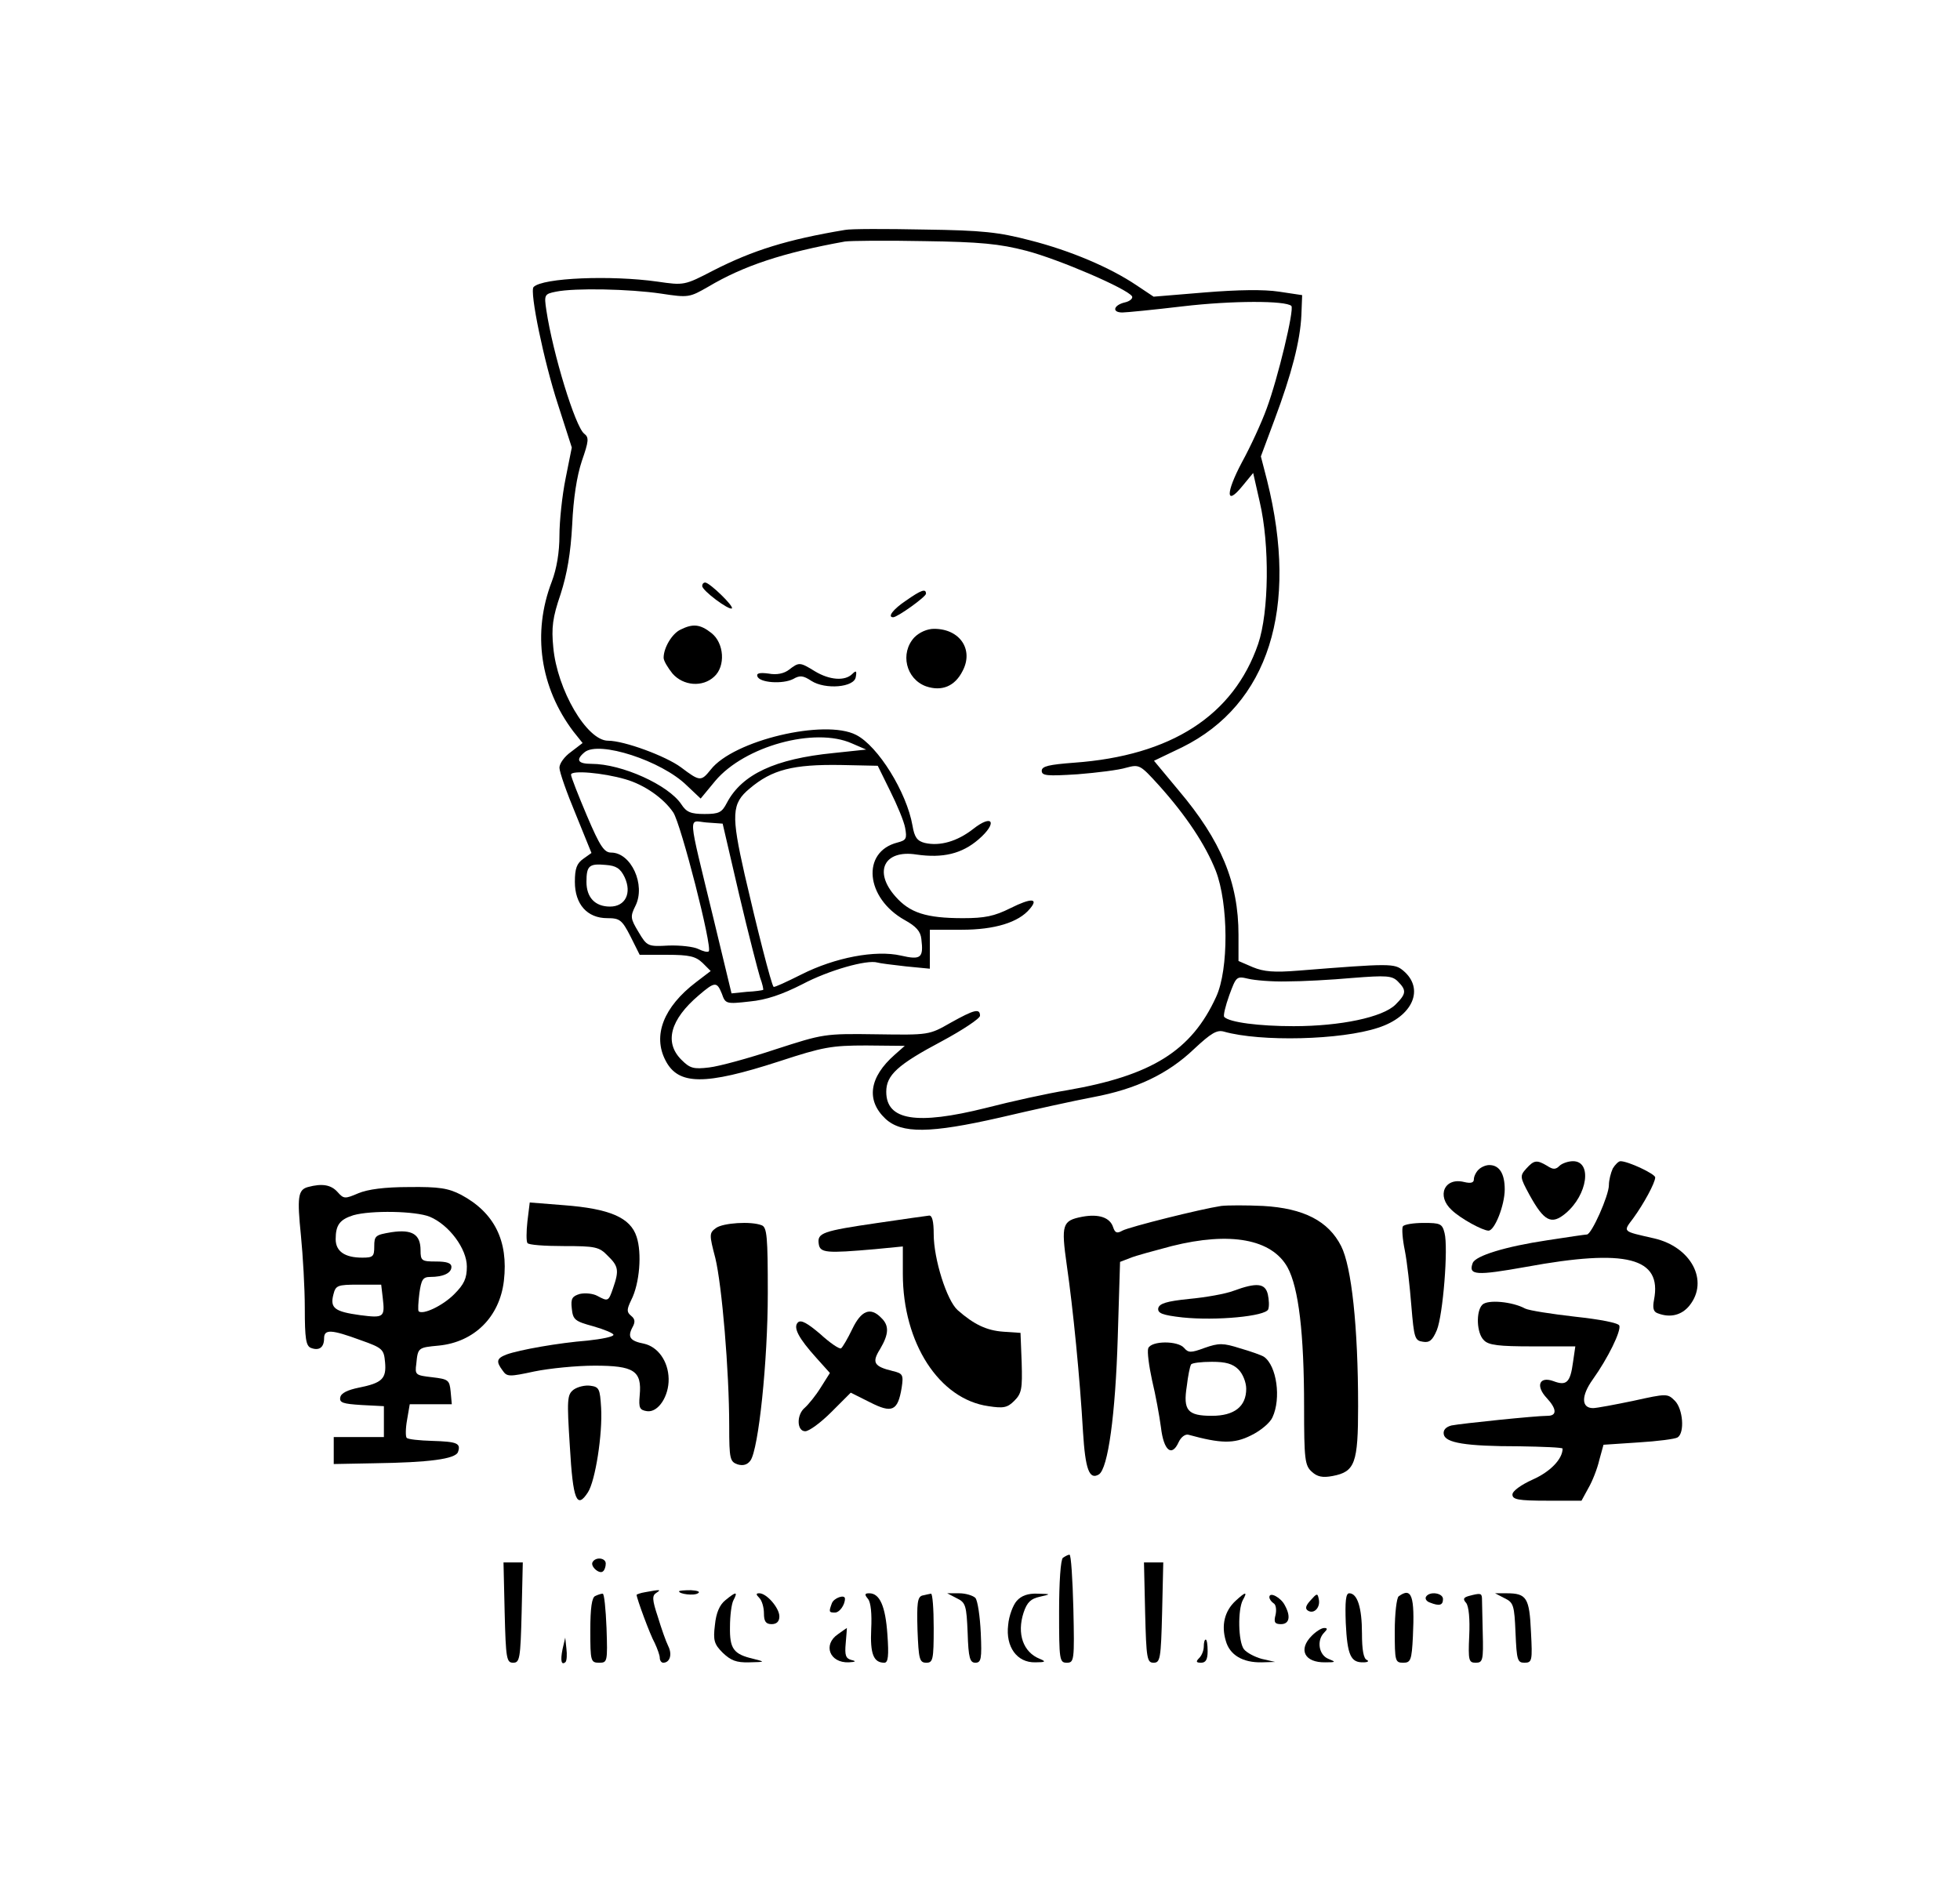 <?xml version="1.0" standalone="no"?>
<!DOCTYPE svg PUBLIC "-//W3C//DTD SVG 20010904//EN"
 "http://www.w3.org/TR/2001/REC-SVG-20010904/DTD/svg10.dtd">
<svg version="1.0" xmlns="http://www.w3.org/2000/svg"
 width="508pt" height="490pt" viewBox="0 0 508 490"
 preserveAspectRatio="xMidYMid meet">

<g transform="translate(0,490) scale(0.1,-0.1)"
fill="#000000" stroke="none">
<path d="M2190 4304 c-150 -25 -239 -53 -341 -105 -75 -39 -76 -39 -145 -29
-120 17 -298 10 -321 -14 -11 -11 27 -194 63 -304 l36 -112 -16 -80 c-9 -44
-16 -111 -16 -148 0 -43 -7 -86 -20 -120 -51 -133 -30 -274 56 -388 l24 -30
-30 -23 c-17 -12 -30 -30 -30 -41 0 -11 19 -65 42 -120 l41 -101 -21 -15 c-17
-12 -22 -25 -22 -60 0 -58 32 -94 84 -94 32 0 38 -4 60 -47 l24 -48 71 0 c58
0 74 -4 92 -21 l21 -21 -38 -29 c-84 -64 -113 -138 -79 -203 33 -64 101 -65
295 -2 113 37 135 41 225 41 l100 -1 -26 -23 c-66 -58 -75 -118 -24 -166 42
-39 116 -38 296 3 85 20 194 44 242 53 112 21 194 60 262 125 44 41 59 50 77
45 95 -27 304 -22 400 10 90 29 121 101 65 148 -23 19 -33 19 -272 0 -62 -5
-89 -3 -118 9 l-37 16 0 68 c0 135 -45 244 -155 374 l-64 77 73 35 c224 111
303 360 220 692 l-16 62 35 94 c45 120 67 206 70 272 l2 52 -60 9 c-39 6 -106
5 -192 -2 l-133 -11 -45 30 c-67 45 -169 89 -275 116 -81 21 -122 26 -275 28
-99 2 -191 2 -205 -1z m470 -54 c84 -22 261 -98 274 -118 3 -5 -5 -13 -19 -16
-29 -7 -34 -26 -6 -26 10 0 81 7 157 16 128 15 266 15 281 1 8 -9 -35 -188
-64 -266 -13 -36 -42 -99 -64 -139 -43 -81 -42 -115 1 -62 l28 34 17 -75 c26
-111 24 -285 -4 -368 -64 -186 -226 -290 -477 -308 -65 -5 -84 -9 -84 -21 0
-13 14 -14 93 -9 50 4 107 11 126 17 34 9 36 8 85 -46 70 -78 120 -153 147
-221 33 -85 34 -256 1 -327 -64 -140 -167 -204 -386 -242 -50 -8 -145 -29
-211 -46 -180 -45 -258 -32 -258 42 0 43 29 70 144 131 54 29 99 59 99 66 0
20 -15 16 -76 -18 -56 -32 -56 -32 -192 -30 -136 2 -138 1 -262 -39 -69 -23
-146 -44 -172 -47 -41 -5 -50 -2 -72 20 -45 45 -29 104 45 167 42 36 47 36 60
4 9 -26 11 -27 72 -20 43 4 84 18 137 45 68 36 167 64 194 56 6 -2 39 -6 74
-10 l62 -6 0 51 0 50 83 0 c85 0 147 19 176 54 24 28 4 29 -50 2 -42 -21 -67
-26 -123 -26 -96 0 -138 14 -175 56 -58 65 -29 122 54 109 69 -10 118 2 161
39 50 43 38 68 -14 27 -41 -32 -86 -45 -125 -36 -20 5 -27 15 -32 45 -15 86
-89 206 -146 235 -81 42 -318 -14 -377 -90 -25 -31 -28 -31 -77 6 -39 29 -147
69 -189 69 -55 0 -132 132 -142 242 -5 51 -2 77 19 138 17 53 26 106 30 180 3
68 12 126 25 165 18 52 19 61 6 71 -23 18 -81 207 -98 320 -6 40 -5 42 25 48
49 10 191 7 272 -5 72 -11 74 -10 123 18 91 54 193 88 354 117 14 2 106 3 205
1 145 -2 196 -7 265 -25z m-452 -1277 l37 -16 -85 -9 c-151 -15 -237 -55 -276
-129 -13 -25 -20 -29 -58 -29 -36 0 -47 5 -60 25 -33 50 -154 105 -233 105
-35 0 -42 10 -18 30 37 31 200 -22 265 -86 l36 -34 38 46 c76 90 258 140 354
97z m99 -123 c18 -36 36 -79 39 -96 5 -28 3 -32 -20 -38 -94 -24 -83 -144 19
-201 29 -16 41 -29 43 -49 6 -49 -1 -55 -53 -43 -66 15 -171 -5 -258 -49 -38
-19 -70 -34 -72 -32 -6 6 -44 156 -75 291 -35 155 -34 184 13 223 58 49 112
63 237 61 l95 -2 32 -65z m-686 30 c49 -14 99 -49 124 -86 20 -30 102 -350 92
-360 -3 -3 -15 0 -27 6 -12 6 -46 10 -77 9 -54 -3 -56 -2 -78 35 -21 35 -22
40 -8 68 27 54 -11 138 -63 138 -18 0 -29 16 -63 96 -22 52 -41 100 -41 106 0
12 83 5 141 -12z m295 -300 c24 -102 49 -198 54 -214 6 -16 9 -30 8 -32 -2 -1
-21 -4 -43 -5 l-39 -4 -47 195 c-68 281 -66 252 -18 248 l42 -3 43 -185z
m-297 46 c19 -41 2 -76 -38 -76 -39 0 -61 24 -61 64 0 42 7 48 50 44 27 -2 38
-9 49 -32z m1716 -270 c39 0 115 4 170 9 89 7 103 6 118 -9 23 -23 22 -32 -6
-60 -33 -33 -143 -56 -264 -56 -90 0 -167 10 -180 24 -3 3 3 28 13 56 18 49
19 50 49 43 16 -4 62 -8 100 -7z"/>
<path d="M1820 3381 c0 -12 70 -64 77 -58 5 6 -57 66 -69 67 -5 0 -8 -4 -8 -9z"/>
<path d="M2348 3343 c-33 -22 -49 -43 -33 -43 11 0 85 53 85 61 0 14 -12 10
-52 -18z"/>
<path d="M1764 3268 c-22 -10 -44 -47 -44 -73 0 -8 11 -26 23 -41 28 -32 78
-36 108 -8 30 27 26 87 -7 113 -29 23 -48 25 -80 9z"/>
<path d="M2370 3248 c-38 -41 -22 -108 30 -127 41 -14 75 0 95 40 29 55 -7
109 -74 109 -18 0 -38 -9 -51 -22z"/>
<path d="M2045 3164 c-13 -10 -32 -14 -53 -10 -23 3 -32 1 -29 -7 5 -17 66
-21 93 -7 17 10 26 9 47 -5 36 -23 111 -17 115 10 3 16 1 18 -9 8 -19 -19 -59
-16 -97 7 -39 24 -41 24 -67 4z"/>
<path d="M3956 1871 c-17 -19 -17 -22 8 -68 38 -69 57 -79 94 -48 57 48 69
135 19 135 -13 0 -29 -6 -35 -12 -10 -10 -17 -10 -32 0 -27 16 -34 15 -54 -7z"/>
<path d="M4180 1871 c-5 -11 -10 -30 -10 -43 0 -27 -45 -128 -57 -128 -4 0
-51 -7 -103 -15 -107 -16 -186 -40 -193 -59 -12 -32 9 -33 138 -10 261 48 353
24 332 -85 -4 -21 -2 -31 9 -35 33 -13 63 -5 83 20 51 64 4 152 -92 174 -83
19 -81 16 -54 52 27 37 57 92 57 106 0 9 -70 42 -90 42 -5 0 -14 -9 -20 -19z"/>
<path d="M3832 1868 c-7 -7 -12 -18 -12 -25 0 -9 -8 -11 -25 -7 -51 13 -73
-36 -32 -73 23 -22 80 -53 95 -53 16 0 42 66 42 107 0 41 -14 63 -40 63 -9 0
-21 -5 -28 -12z"/>
<path d="M798 1823 c-26 -7 -28 -27 -18 -126 5 -51 10 -135 10 -188 0 -79 3
-98 16 -103 21 -8 34 1 34 25 0 24 19 23 95 -5 57 -20 60 -24 63 -57 4 -43 -8
-54 -68 -66 -29 -6 -46 -14 -48 -25 -3 -14 7 -17 55 -20 l58 -3 0 -40 0 -40
-65 0 -65 0 0 -35 0 -35 105 2 c142 2 210 11 217 29 8 23 -2 27 -67 29 -33 1
-63 4 -66 8 -3 3 -3 24 1 46 l7 41 55 0 54 0 -3 33 c-3 30 -6 32 -48 37 -43 5
-45 6 -41 35 4 42 5 42 58 47 92 9 158 74 169 168 12 104 -25 177 -111 223
-33 17 -57 21 -135 20 -64 0 -107 -6 -131 -16 -35 -15 -38 -15 -54 3 -17 19
-40 23 -77 13z m316 -77 c50 -21 96 -83 96 -129 0 -31 -7 -46 -33 -72 -30 -30
-81 -54 -92 -44 -2 3 -1 23 2 47 5 35 9 42 28 42 34 0 55 10 55 26 0 10 -12
14 -40 14 -37 0 -40 2 -40 29 0 41 -21 55 -75 47 -42 -7 -45 -9 -45 -37 0 -26
-3 -29 -31 -29 -45 0 -69 16 -69 48 0 37 11 51 46 62 46 13 161 11 198 -4z
m-122 -210 c6 -51 3 -53 -59 -45 -65 9 -78 18 -69 53 6 24 10 26 65 26 l59 0
4 -34z"/>
<path d="M1367 1734 c-3 -27 -3 -52 0 -56 2 -5 45 -8 94 -8 82 0 92 -2 114
-25 28 -27 30 -38 14 -84 -12 -35 -13 -35 -41 -20 -11 6 -31 8 -45 5 -20 -6
-24 -12 -21 -38 3 -29 8 -33 56 -46 28 -8 52 -18 52 -22 0 -5 -30 -11 -67 -15
-76 -6 -177 -24 -210 -36 -26 -10 -28 -18 -10 -42 11 -16 17 -16 82 -2 39 8
109 15 156 15 102 0 123 -13 117 -77 -3 -33 0 -38 19 -41 29 -4 57 39 56 84
-1 46 -28 83 -64 91 -36 7 -43 17 -30 42 8 14 7 22 -3 30 -12 10 -12 16 0 41
22 43 28 122 14 164 -16 50 -70 73 -189 82 l-88 7 -6 -49z"/>
<path d="M3165 1774 c-53 -8 -237 -54 -256 -64 -14 -8 -19 -6 -24 9 -8 25 -37
35 -80 27 -52 -10 -55 -20 -40 -126 16 -110 34 -292 42 -432 6 -96 16 -125 41
-110 24 15 43 156 49 354 l6 197 26 10 c14 6 63 19 108 31 152 38 259 18 300
-55 29 -53 43 -172 43 -361 0 -137 2 -153 20 -169 14 -13 28 -16 54 -11 58 11
66 33 66 181 0 206 -17 362 -44 415 -33 65 -97 98 -202 104 -43 2 -92 2 -109
0z"/>
<path d="M2275 1730 c-144 -21 -157 -26 -153 -54 3 -24 20 -25 146 -14 l72 7
0 -71 c0 -179 94 -325 222 -343 39 -6 49 -4 67 14 19 19 21 31 19 99 l-3 77
-44 3 c-44 3 -77 19 -119 56 -28 25 -62 132 -62 197 0 33 -4 49 -12 48 -7 -1
-67 -9 -133 -19z"/>
<path d="M1856 1717 c-18 -13 -18 -17 -2 -78 17 -70 36 -292 36 -436 0 -85 2
-92 22 -99 14 -4 25 -1 33 10 21 29 45 257 45 434 0 146 -2 171 -16 176 -28
11 -100 6 -118 -7z"/>
<path d="M3636 1721 c-3 -5 -1 -33 5 -62 6 -30 13 -94 17 -144 7 -84 9 -90 30
-93 17 -3 25 4 36 30 16 39 30 214 20 252 -6 24 -11 26 -54 26 -27 0 -51 -4
-54 -9z"/>
<path d="M3197 1554 c-21 -8 -72 -17 -115 -21 -59 -6 -77 -12 -80 -24 -2 -13
10 -18 63 -24 87 -9 215 3 222 21 3 8 2 25 -1 39 -7 29 -29 31 -89 9z"/>
<path d="M3842 1518 c-17 -17 -15 -74 4 -92 12 -13 39 -16 126 -16 l111 0 -6
-41 c-7 -53 -17 -62 -51 -49 -36 13 -47 -12 -17 -44 26 -28 27 -46 2 -46 -31
0 -224 -20 -249 -25 -15 -4 -22 -12 -20 -23 4 -22 56 -31 196 -31 61 -1 112
-3 112 -6 0 -27 -32 -60 -77 -80 -31 -14 -53 -30 -53 -39 0 -13 15 -16 90 -16
l89 0 18 33 c10 17 23 50 28 72 l11 40 90 6 c50 3 96 9 102 13 19 12 14 74 -7
95 -19 19 -21 19 -107 0 -48 -10 -96 -19 -105 -19 -31 0 -31 32 -1 74 40 56
74 126 69 140 -3 7 -50 16 -115 23 -61 7 -119 16 -129 21 -33 18 -97 24 -111
10z"/>
<path d="M2209 1455 c-12 -25 -25 -47 -29 -50 -4 -3 -29 14 -54 37 -33 28 -50
38 -58 30 -13 -13 2 -41 48 -92 l35 -39 -24 -38 c-13 -21 -32 -44 -41 -52 -22
-18 -21 -61 1 -61 10 0 40 22 68 50 l50 50 50 -25 c57 -29 72 -23 82 38 5 33
3 37 -23 43 -49 12 -55 22 -33 57 23 39 24 61 3 81 -28 29 -52 19 -75 -29z"/>
<path d="M2976 1405 c-3 -9 2 -46 10 -83 9 -37 19 -92 23 -122 7 -60 28 -78
46 -38 6 13 17 21 25 19 84 -23 118 -24 162 -2 25 12 50 33 56 47 23 49 11
134 -22 157 -6 4 -34 14 -62 22 -44 14 -55 14 -92 1 -35 -13 -42 -13 -53 0
-16 19 -85 19 -93 -1z m234 -55 c11 -11 20 -33 20 -50 0 -46 -31 -70 -89 -70
-63 0 -75 14 -65 77 3 26 8 51 11 56 2 4 26 7 54 7 36 0 54 -5 69 -20z"/>
<path d="M1487 1298 c-17 -13 -18 -24 -10 -148 8 -139 18 -163 47 -118 19 30
38 150 34 219 -3 49 -5 54 -28 57 -14 2 -33 -3 -43 -10z"/>
<path d="M2755 862 c-6 -4 -10 -63 -10 -140 0 -125 1 -132 20 -132 19 0 20 6
17 140 -2 77 -6 140 -10 140 -4 0 -11 -4 -17 -8z"/>
<path d="M1536 851 c-7 -11 18 -33 27 -24 4 3 7 12 7 20 0 15 -26 18 -34 4z"/>
<path d="M1308 720 c3 -120 5 -130 22 -130 17 0 19 10 22 130 l3 130 -25 0
-25 0 3 -130z"/>
<path d="M2968 720 c3 -120 5 -130 22 -130 17 0 19 10 22 130 l3 130 -25 0
-25 0 3 -130z"/>
<path d="M1673 773 c-13 -2 -23 -6 -23 -7 0 -9 35 -104 47 -125 7 -15 13 -32
13 -38 0 -7 4 -13 9 -13 17 0 24 21 13 43 -6 12 -18 46 -27 76 -15 45 -15 55
-4 62 14 9 10 9 -28 2z"/>
<path d="M1760 775 c0 -7 39 -12 49 -5 7 4 -1 7 -18 8 -17 0 -31 -1 -31 -3z"/>
<path d="M1543 763 c-9 -3 -13 -31 -13 -89 0 -80 1 -84 23 -84 21 0 22 2 19
90 -2 49 -6 90 -10 89 -4 0 -13 -3 -19 -6z"/>
<path d="M1880 752 c-15 -12 -24 -33 -27 -64 -5 -40 -2 -50 20 -72 21 -20 35
-26 69 -25 42 1 42 1 11 9 -52 12 -62 26 -61 83 0 29 4 60 9 69 12 23 7 23
-21 0z"/>
<path d="M1968 758 c7 -7 12 -25 12 -40 0 -21 5 -28 20 -28 13 0 20 7 20 20 0
22 -33 60 -52 60 -9 0 -9 -3 0 -12z"/>
<path d="M2250 755 c7 -9 10 -38 8 -78 -3 -64 6 -87 34 -87 10 0 12 18 8 73
-5 74 -20 107 -47 107 -12 0 -13 -3 -3 -15z"/>
<path d="M2390 764 c-12 -4 -14 -20 -12 -89 3 -76 5 -85 23 -85 17 0 19 8 19
90 0 50 -3 89 -7 89 -5 -1 -15 -3 -23 -5z"/>
<path d="M2480 757 c23 -11 25 -19 28 -90 2 -65 6 -77 20 -77 15 0 17 10 14
77 -2 43 -8 84 -14 91 -6 6 -25 12 -42 12 l-31 0 25 -13z"/>
<path d="M2635 750 c-9 -10 -20 -38 -22 -62 -7 -57 23 -98 70 -97 27 0 29 2
12 9 -43 17 -60 65 -42 120 9 27 19 36 42 41 30 7 30 7 -6 8 -24 1 -42 -5 -54
-19z"/>
<path d="M3202 750 c-28 -26 -37 -63 -25 -103 10 -37 44 -57 93 -56 l35 1 -35
8 c-18 5 -39 16 -46 25 -15 20 -16 102 -3 127 13 23 8 23 -19 -2z"/>
<path d="M3290 760 c0 -5 5 -12 11 -16 6 -3 8 -17 5 -30 -5 -19 -2 -24 14 -24
22 0 26 20 10 49 -10 20 -40 36 -40 21z"/>
<path d="M3397 752 c-13 -14 -15 -22 -7 -27 16 -10 33 9 28 30 -3 16 -5 15
-21 -3z"/>
<path d="M3488 693 c4 -84 13 -103 46 -102 11 0 15 3 9 6 -9 3 -13 27 -13 69
0 67 -12 104 -33 104 -9 0 -11 -21 -9 -77z"/>
<path d="M3625 762 c-5 -4 -10 -44 -10 -90 0 -78 1 -82 22 -82 19 0 22 6 25
68 5 105 -3 129 -37 104z"/>
<path d="M3696 761 c-3 -5 1 -12 10 -15 25 -10 34 -7 34 9 0 16 -35 21 -44 6z"/>
<path d="M3807 763 c-14 -4 -16 -8 -7 -18 7 -9 10 -42 8 -85 -3 -65 -1 -70 17
-70 18 0 20 6 18 78 -1 42 -2 83 -2 90 -1 12 -4 13 -34 5z"/>
<path d="M3900 757 c23 -11 25 -19 28 -90 3 -70 5 -77 23 -77 20 0 21 5 17 80
-4 88 -11 100 -63 100 l-30 0 25 -13z"/>
<path d="M2156 744 c-8 -22 -8 -24 8 -24 12 0 26 20 26 36 0 12 -29 2 -34 -12z"/>
<path d="M2172 664 c-40 -27 -22 -75 28 -73 18 1 20 3 7 6 -15 4 -18 12 -15
44 2 21 3 39 3 39 0 0 -11 -7 -23 -16z"/>
<path d="M3400 660 c-36 -36 -19 -70 35 -69 28 0 28 1 8 9 -25 10 -31 48 -11
68 9 9 9 12 0 12 -7 0 -21 -9 -32 -20z"/>
<path d="M1458 625 c-6 -30 -3 -43 8 -33 3 4 4 19 2 35 l-3 28 -7 -30z"/>
<path d="M3120 632 c0 -10 -5 -23 -12 -30 -9 -9 -8 -12 5 -12 12 0 17 8 17 30
0 17 -2 30 -5 30 -3 0 -5 -8 -5 -18z"/>
</g>
</svg>
